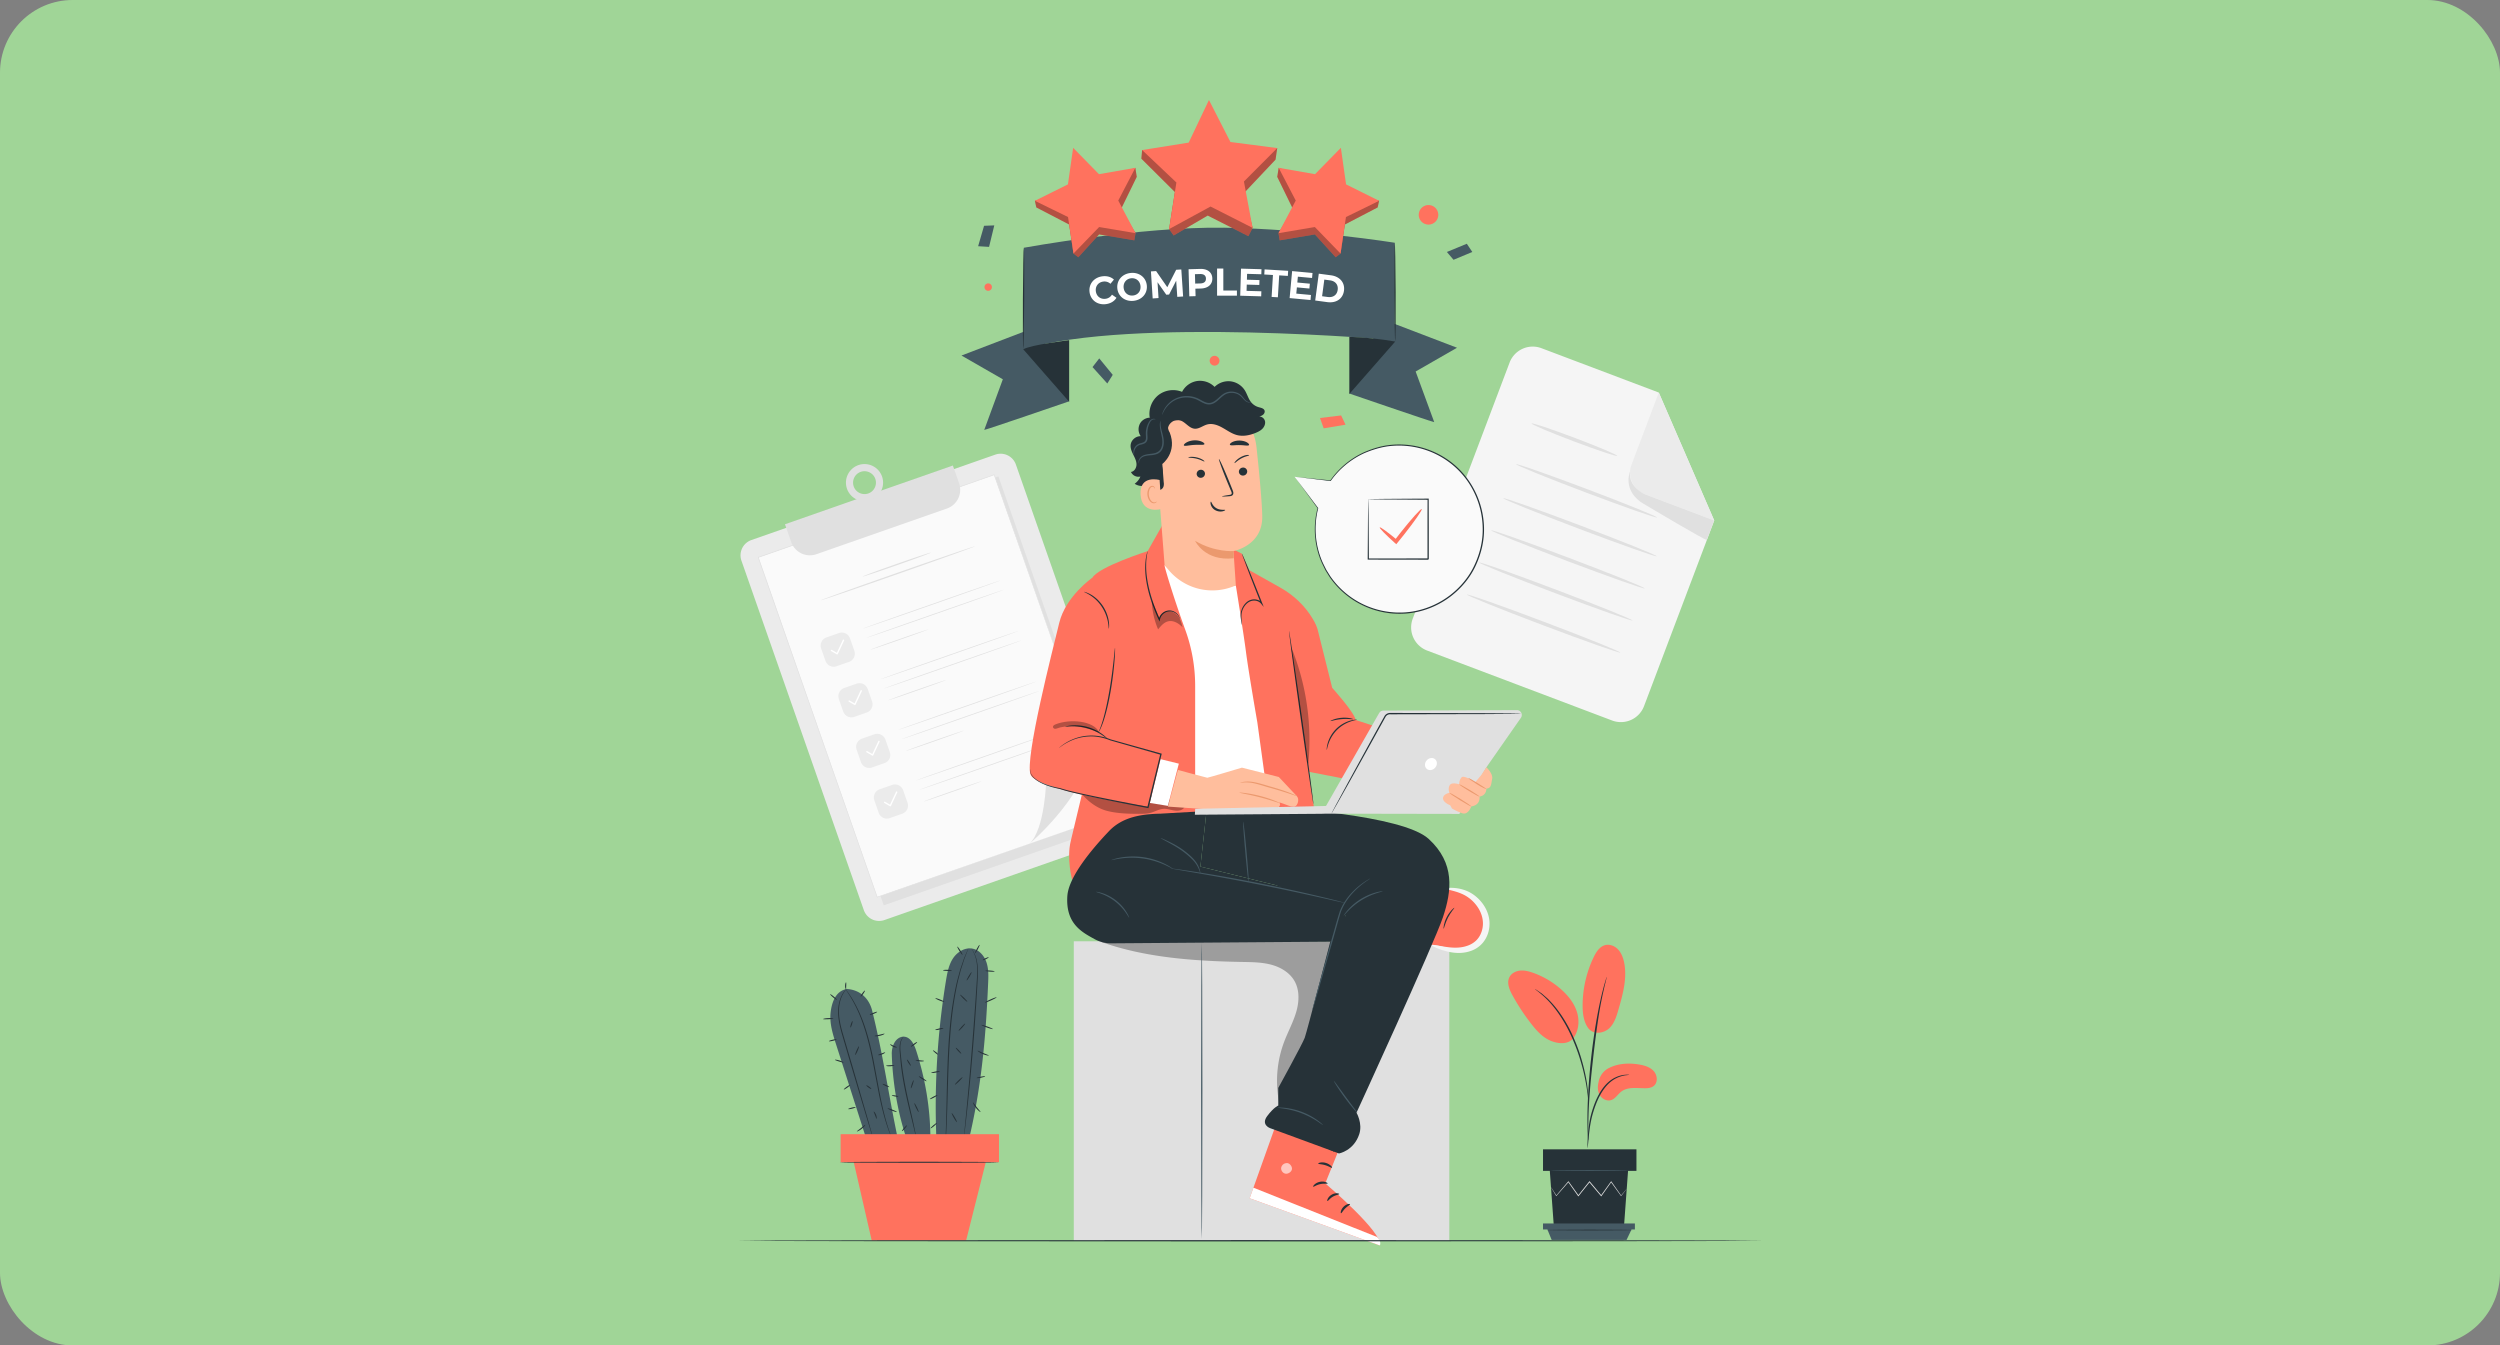 <svg width="275" height="148" viewBox="0 0 275 148" fill="none" xmlns="http://www.w3.org/2000/svg">
    <rect x="0" y="0" width="275" height="148" fill="#808080" stroke="none"/>
    <g clip-path="url(#ksaosb8qca)">
        <rect width="275" height="148" rx="8" fill="#A0D597"/>
        <g clip-path="url(#9o2pqanhhb)">
            <path d="m177.334 79.256-20.349-7.695a2.723 2.723 0 0 1-1.584-3.509l10.653-28.166a2.722 2.722 0 0 1 3.509-1.584l12.905 4.88 6.098 14.075-7.721 20.416a2.722 2.722 0 0 1-3.509 1.583h-.002z" fill="#F5F5F5"/>
            <path d="m182.468 43.182-2.997 7.927a2.53 2.53 0 0 0 1.472 3.263l7.622 2.885-6.097-14.075z" fill="#EBEBEB"/>
            <path d="M179.309 51.843s-.828 1.885 1.123 3.343c.072.056.151.104.229.151.929.554 7.04 4.198 7.096 4.047l.806-2.13-7.622-2.882s-1.878-.783-1.632-2.53zM177.885 50.141c-.039.1-2.177-.613-4.776-1.595-2.6-.982-4.676-1.864-4.637-1.964.039-.101 2.177.612 4.777 1.595 2.599.982 4.676 1.863 4.636 1.964zM182.269 56.921c-.039.1-3.54-1.128-7.818-2.745-4.278-1.617-7.717-3.014-7.678-3.114.039-.101 3.537 1.127 7.818 2.745 4.278 1.617 7.715 3.013 7.678 3.114zM182.25 61.191c-.04.101-3.851-1.245-8.515-3.008-4.665-1.765-8.414-3.276-8.375-3.377.039-.1 3.85 1.245 8.515 3.01 4.664 1.764 8.414 3.277 8.375 3.378v-.003zM180.916 64.723c-.04.1-3.851-1.246-8.515-3.008-4.665-1.763-8.414-3.277-8.375-3.378.039-.1 3.85 1.245 8.515 3.011 4.664 1.763 8.414 3.277 8.375 3.377v-.002zM179.581 68.254c-.04.1-3.851-1.245-8.515-3.008-4.665-1.766-8.414-3.277-8.375-3.378.039-.1 3.85 1.245 8.515 3.011 4.664 1.763 8.414 3.277 8.375 3.378v-.003zM178.246 71.785c-.039.101-3.851-1.245-8.515-3.008-4.665-1.763-8.414-3.276-8.375-3.377.039-.1 3.85 1.245 8.515 3.01 4.664 1.764 8.414 3.277 8.375 3.378v-.003z" fill="#E0E0E0"/>
            <path d="m109.48 50.01-26.83 9.396a1.78 1.78 0 0 0-1.091 2.268l13.461 38.439a1.78 1.78 0 0 0 2.268 1.091l26.829-9.395a1.78 1.78 0 0 0 1.092-2.268L111.747 51.1a1.779 1.779 0 0 0-2.267-1.09z" fill="#EBEBEB"/>
            <path d="M109.824 52.403 83.871 61.49l13.342 38.098 25.952-9.088-13.341-38.099z" fill="#E0E0E0"/>
            <path d="M109.363 52.22 83.41 61.31 96.498 98.68l25.952-9.089-13.087-37.372z" fill="#FAFAFA"/>
            <path d="M122.444 89.596c-.109-.314-5.378-15.315-13.12-37.36l.047.023c-7.871 2.757-16.677 5.843-25.947 9.089h-.003l.025-.05C88.337 75.335 92.89 88.3 96.525 98.67l-.042-.02 25.961-9.057c-.254.09-10.168 3.573-25.939 9.12l-.03.01-.012-.03-13.093-37.37-.014-.04.04-.014h.002c9.27-3.245 18.08-6.33 25.951-9.082l.036-.012.011.037 13.051 37.384h-.003z" fill="#E0E0E0"/>
            <path d="M113.241 92.819s5.778-4.874 6.78-9.95c0 0-1.603 2.515-4.942 2.974 0 0-.114 5.33-1.841 6.976h.003z" fill="#E0E0E0"/>
            <path d="m92.28 69.636-1.366.478a.957.957 0 0 0-.587 1.22l.478 1.365a.957.957 0 0 0 1.22.587l1.365-.478a.957.957 0 0 0 .587-1.22l-.478-1.365a.957.957 0 0 0-1.22-.587z" fill="#EBEBEB"/>
            <path d="M92.112 71.99a.068.068 0 0 1-.062-.006l-.626-.364a.078.078 0 0 1-.029-.106.078.078 0 0 1 .107-.028l.551.319.66-1.414a.076.076 0 0 1 .104-.036c.04.02.056.064.036.104l-.696 1.491a.082.082 0 0 1-.045.042v-.003z" fill="#fff"/>
            <path d="M110.032 63.855c.009.022-3.363 1.22-7.527 2.678-4.166 1.458-7.546 2.625-7.555 2.602-.008-.022 3.364-1.22 7.527-2.678 4.164-1.458 7.547-2.622 7.553-2.602h.002zM102.119 69.23s-.084.042-.244.104l-.677.252c-.574.207-1.366.49-2.241.797-.88.308-1.674.582-2.25.775l-.686.227c-.162.05-.252.078-.254.073 0-.006.084-.042.243-.104l.677-.252a257.255 257.255 0 0 1 4.494-1.572l.686-.227c.162-.05.252-.078.254-.073h-.002zM110.393 64.882c.008.022-3.364 1.22-7.527 2.678-4.167 1.458-7.547 2.624-7.555 2.602-.009-.022 3.363-1.22 7.527-2.678 4.163-1.458 7.546-2.622 7.552-2.602h.003z" fill="#E0E0E0"/>
            <path d="m94.228 75.204-1.365.478a.957.957 0 0 0-.587 1.22l.478 1.365a.957.957 0 0 0 1.22.587l1.365-.478a.957.957 0 0 0 .587-1.22l-.478-1.365a.957.957 0 0 0-1.22-.587z" fill="#EBEBEB"/>
            <path d="M94.063 77.558a.068.068 0 0 1-.062-.006l-.626-.364a.078.078 0 0 1-.028-.106c.022-.036.07-.05.106-.028l.551.319.66-1.413a.076.076 0 0 1 .104-.036c.04.02.056.064.037.103l-.697 1.492a.083.083 0 0 1-.045.041v-.002z" fill="#fff"/>
            <path d="M111.983 69.423c.008.023-3.364 1.22-7.527 2.678-4.167 1.458-7.547 2.625-7.556 2.603-.008-.023 3.364-1.22 7.528-2.678 4.163-1.458 7.546-2.622 7.552-2.603h.003zM104.069 74.799s-.084.041-.244.103l-.677.252c-.574.207-1.365.49-2.241.797-.879.308-1.674.582-2.25.776l-.686.226c-.162.05-.251.078-.254.073 0-.006.084-.042.243-.104l.677-.251a254.451 254.451 0 0 1 4.494-1.573l.686-.227a1.77 1.77 0 0 1 .255-.072h-.003zM112.343 70.45c.008.023-3.363 1.22-7.527 2.678-4.167 1.458-7.547 2.625-7.555 2.602-.009-.022 3.363-1.22 7.527-2.678 4.164-1.457 7.547-2.621 7.552-2.602h.003z" fill="#E0E0E0"/>
            <path d="m96.18 80.772-1.366.478a.957.957 0 0 0-.587 1.22l.479 1.365a.957.957 0 0 0 1.22.587l1.364-.478a.957.957 0 0 0 .587-1.22l-.478-1.365a.957.957 0 0 0-1.22-.587z" fill="#EBEBEB"/>
            <path d="M96.012 83.126a.068.068 0 0 1-.061-.006l-.627-.363a.078.078 0 0 1-.028-.107.078.078 0 0 1 .106-.028l.552.32.66-1.414a.077.077 0 0 1 .103-.036c.04.02.056.064.037.103l-.697 1.492a.082.082 0 0 1-.045.042v-.003z" fill="#fff"/>
            <path d="M113.932 74.992c.008.022-3.364 1.22-7.527 2.678-4.167 1.457-7.547 2.624-7.555 2.602-.009-.023 3.363-1.22 7.527-2.678 4.163-1.458 7.547-2.622 7.552-2.602h.003zM106.019 80.367s-.084.042-.244.103l-.677.252c-.573.207-1.365.49-2.241.798-.879.308-1.673.582-2.25.775l-.685.227c-.163.05-.252.078-.255.072 0-.005.084-.042.243-.103l.678-.252a246.674 246.674 0 0 1 4.494-1.573l.685-.226c.162-.05.252-.079.255-.073h-.003zM114.293 76.019c.009.022-3.363 1.22-7.527 2.677-4.166 1.458-7.547 2.625-7.555 2.603-.008-.023 3.363-1.22 7.527-2.678s7.547-2.622 7.552-2.602h.003z" fill="#E0E0E0"/>
            <path d="m98.129 86.343-1.365.478a.957.957 0 0 0-.587 1.22l.478 1.365a.957.957 0 0 0 1.22.586l1.365-.478a.957.957 0 0 0 .587-1.22l-.479-1.365a.957.957 0 0 0-1.22-.587z" fill="#EBEBEB"/>
            <path d="M97.96 88.695a.068.068 0 0 1-.061-.006l-.627-.364a.078.078 0 0 1-.028-.106.078.078 0 0 1 .106-.028l.552.319.66-1.413a.077.077 0 0 1 .104-.036c.039.019.056.064.036.103l-.697 1.491a.082.082 0 0 1-.044.042v-.002z" fill="#fff"/>
            <path d="M115.882 80.557c.008.023-3.363 1.22-7.527 2.678-4.167 1.458-7.547 2.625-7.555 2.603-.009-.023 3.363-1.22 7.527-2.678s7.547-2.622 7.552-2.603h.003zM107.969 85.936s-.084.041-.243.103l-.678.252c-.573.207-1.365.49-2.241.797-.879.308-1.673.582-2.25.776l-.685.226a1.78 1.78 0 0 1-.255.073c0-.006.084-.042.244-.104l.677-.251a246.674 246.674 0 0 1 4.494-1.573l.685-.227c.163-.05.252-.078.255-.072h-.003zM116.243 81.587c.009.022-3.363 1.22-7.527 2.678-4.166 1.458-7.546 2.625-7.555 2.602-.008-.022 3.364-1.22 7.527-2.678 4.164-1.457 7.547-2.621 7.553-2.602h.002zM86.348 57.671l.685 1.956a2.177 2.177 0 0 0 2.776 1.335l14.355-5.026a2.177 2.177 0 0 0 1.335-2.776l-.683-1.953-18.466 6.461-.002.003z" fill="#E0E0E0"/>
            <path d="M95.772 55.018a2.044 2.044 0 0 1-2.603-1.253 2.045 2.045 0 0 1 1.254-2.603 2.044 2.044 0 0 1 2.602 1.254 2.044 2.044 0 0 1-1.253 2.602zm-1.092-3.114a1.26 1.26 0 0 0-.772 1.603 1.26 1.26 0 0 0 1.604.773 1.26 1.26 0 0 0 .772-1.604 1.26 1.26 0 0 0-1.604-.772zM107.244 60.094c.014.037-3.772 1.397-8.453 3.036-4.681 1.64-8.487 2.938-8.5 2.902-.015-.036 3.771-1.396 8.452-3.036 4.682-1.64 8.487-2.938 8.501-2.902zM102.398 60.788c.014.037-1.654.655-3.721 1.38-2.068.725-3.756 1.281-3.77 1.245-.014-.036 1.654-.655 3.722-1.38 2.068-.724 3.755-1.281 3.769-1.245z" fill="#E0E0E0"/>
            <path d="M176.97 117.491c1.005-.518 2.188-.585 3.305-.4.599.098 1.225.277 1.631.727.409.451.484 1.243.017 1.629-.28.229-.669.266-1.03.26-.873-.011-1.841-.165-2.541.361-.397.299-.663.798-1.138.946-.465.145-.991-.132-1.237-.551-.246-.42-.255-.946-.14-1.419 0 0 .12-1.033 1.133-1.556v.003zM174.67 113.045c.616.878 1.808.587 2.362.05.554-.534.789-1.312 1.001-2.054.487-1.693.977-3.467.616-5.191-.109-.514-.302-1.029-.663-1.41-.361-.383-.918-.61-1.427-.476-.602.16-.977.75-1.248 1.31a12.366 12.366 0 0 0-1.223 5.308c-.003.856.098 1.752.579 2.457M172.98 114.304c.666-.792.795-1.948.498-2.938-.296-.994-.968-1.836-1.74-2.524a9.375 9.375 0 0 0-3.117-1.839c-.451-.159-.927-.282-1.402-.238-.476.045-.954.289-1.176.711-.327.627-.014 1.385.328 2.004a23.484 23.484 0 0 0 2.048 3.117c.613.792 1.315 1.572 2.253 1.928.937.355 1.905.316 2.403-.333" fill="#FF725E"/>
            <path d="M174.628 126.286s.031-.143.056-.4l.107-1.089c.05-.459.117-1.002.243-1.598.126-.593.325-1.234.579-1.883.263-.646.585-1.234.963-1.704.372-.473.809-.814 1.217-1.01a3.36 3.36 0 0 1 1.024-.319c.255-.025.398-.048.398-.059 0-.011-.143-.014-.403-.005a3.097 3.097 0 0 0-1.069.277c-.431.19-.893.537-1.285 1.021-.394.481-.727 1.08-.996 1.74-.26.664-.456 1.31-.576 1.914a13.683 13.683 0 0 0-.213 1.618c-.033.461-.047.836-.053 1.094-.006.257-.003.403.008.403z" fill="#263238"/>
            <path d="M174.701 125.446s.009-.064.012-.185v-.528c0-.459 0-1.125.022-1.945.042-1.643.182-3.408.456-5.899.258-2.342.604-5.067.971-6.839.078-.402.157-.766.232-1.082.07-.319.132-.594.191-.815.05-.21.092-.38.123-.515.025-.117.039-.181.033-.181a.807.807 0 0 0-.064.173c-.039.134-.092.302-.154.507a20.64 20.64 0 0 0-.218.808c-.084.316-.171.677-.258 1.08-.361 1.606-.747 3.851-1.021 6.347-.274 2.496-.397 4.768-.409 6.413-.008.823.009 1.489.028 1.948l.034.528a.786.786 0 0 0 .022.185z" fill="#263238"/>
            <path d="M174.712 121.064s.008-.196-.003-.554c-.02-.355-.07-.867-.168-1.497a19.928 19.928 0 0 0-.487-2.183c-.101-.369-.338-1.256-.912-2.582-.756-1.797-1.785-3.263-2.681-4.172-.21-.241-.442-.415-.629-.585-.098-.081-.182-.163-.269-.227a20.726 20.726 0 0 0-.243-.168c-.294-.201-.459-.308-.465-.296-.025.036.661.439 1.525 1.36.862.92 1.861 2.378 2.614 4.158.419.965.71 1.827.918 2.557.24.803.397 1.539.517 2.16.115.624.179 1.131.221 1.483.034.353.056.549.067.549l-.005-.003zM170.479 128.796l.436 6.016h7.731l.44-6.016h-8.607zM180.009 126.423h-10.278v2.373h10.278v-2.373z" fill="#263238"/>
            <path d="M169.731 134.582v.658H179.839v-.658h-10.108zM170.686 136.396l-.473-1.156h9.256l-.551 1.156h-8.232z" fill="#455A64"/>
            <path d="M178.94 130.763s-.011.019-.036.056c-.031.042-.07.092-.115.154l-.45.576-.02.025-.019-.028-1.106-1.53h.065l-1.089 1.541-.033.048-.04-.045-1.292-1.536h.075l-.07.089-1.155 1.447-.04.048-.036-.051-1.088-1.541h.064c-.537.615-.993 1.133-1.343 1.53l-.025.028-.017-.031-.42-.705-.109-.187a2.385 2.385 0 0 1-.034-.067s.017.019.045.058l.121.182.442.694h-.042c.344-.406.792-.932 1.32-1.55l.034-.039.031.042c.333.467.705.982 1.099 1.536h-.072c.366-.462.752-.949 1.153-1.452l.07-.09.036-.045.039.045c.453.54.887 1.061 1.287 1.539h-.073c.398-.551.767-1.069 1.1-1.53l.034-.045.031.045c.436.621.805 1.15 1.082 1.547h-.039c.199-.238.356-.425.468-.562l.125-.146a.192.192 0 0 1 .048-.048l-.006-.002z" fill="#E0E0E0"/>
            <path d="M179.192 128.757c0 .028-1.936.047-4.326.047-2.39 0-4.326-.022-4.326-.047 0-.026 1.936-.048 4.326-.048 2.39 0 4.326.022 4.326.048z" fill="#455A64"/>
            <path d="M179.584 135.304c0 .025-2.105.048-4.701.048-2.597 0-4.701-.023-4.701-.048s2.104-.047 4.701-.047c2.596 0 4.701.022 4.701.047zM103.336 116.109c-.022.025-.199-.079-.394-.238-.196-.157-.339-.305-.317-.333.023-.025.199.078.395.238.196.156.338.305.316.333z" fill="#263238"/>
            <path d="M108.697 108.097c.034-.749.053-1.516-.182-2.227-.235-.711-.783-1.365-1.519-1.516-.837-.174-1.696.355-2.166 1.068-.47.714-.63 1.584-.769 2.426a85.718 85.718 0 0 0-1.05 17.615l3.428.481c1.505-6.15 1.984-11.523 2.258-17.849v.002z" fill="#455A64"/>
            <path d="M106.52 104.325s-.003.02-.017.056l-.056.157-.229.593c-.048.129-.112.269-.162.428l-.165.518c-.059.188-.124.386-.193.596l-.177.68c-.257.949-.473 2.104-.663 3.392-.185 1.289-.308 2.717-.403 4.216-.176 3.003-.201 5.728-.28 7.698-.036.985-.07 1.783-.109 2.334-.017.266-.033.478-.042.632l-.014.165c-.003.037-.005.056-.008.056 0 0-.003-.019-.003-.056v-.165c.006-.156.011-.366.02-.635.022-.551.044-1.349.07-2.334.056-1.97.07-4.695.243-7.703.095-1.503.221-2.933.414-4.225.196-1.29.42-2.446.691-3.397l.185-.68c.07-.21.14-.409.201-.596.065-.185.124-.358.177-.518.053-.159.12-.297.173-.425.107-.247.19-.442.249-.585.028-.062.051-.109.067-.151a.272.272 0 0 1 .028-.051h.003zM106.837 104.328s.209.216.419.708c.216.49.35 1.268.314 2.216a266.717 266.717 0 0 1-.487 7.385 274.428 274.428 0 0 1-.68 7.368c-.101.94-.188 1.701-.252 2.227-.034.255-.059.456-.078.604l-.023.157a.302.302 0 0 1-.011.053v-.053l.011-.159c.014-.149.031-.353.056-.608l.216-2.233a451.341 451.341 0 0 0 1.164-14.746c.047-.943-.07-1.707-.272-2.197-.193-.492-.389-.719-.375-.727l-.002.005zM109.212 113.196c-.011.03-.302-.042-.649-.168-.347-.126-.619-.252-.608-.283.012-.031.303.045.65.168.347.126.618.252.607.283zM109.627 109.704c.014.03-.263.184-.619.344-.355.159-.655.263-.669.232-.014-.031.263-.185.619-.344.355-.16.655-.263.669-.232zM109.41 106.855c0 .034-.232.045-.512.025-.28-.019-.503-.061-.503-.095s.232-.045.512-.025c.279.019.503.061.503.095zM105.873 105.028c-.028.017-.179-.168-.335-.417-.157-.249-.261-.465-.233-.484.028-.017.179.168.336.417.157.249.26.464.232.484zM104.707 106.752c0 .033-.218.056-.487.05-.268-.006-.484-.036-.484-.073 0-.033.219-.056.487-.05.269.005.484.036.484.073zM103.867 110.199c-.013.031-.24-.031-.512-.14-.271-.109-.478-.224-.467-.255.014-.03.241.031.512.14.272.109.479.224.467.255zM103.778 113.101c.006.033-.187.1-.436.154-.249.053-.454.067-.462.033-.006-.033.187-.101.437-.154.249-.053.453-.067.461-.033zM103.383 117.844c.006.033-.201.098-.461.145-.263.048-.479.059-.484.025-.006-.033.201-.098.461-.145.261-.048.479-.059.484-.025zM103.12 120.463c.017.03-.156.151-.386.274-.229.12-.428.196-.442.165-.017-.031.157-.151.386-.274.23-.121.428-.196.442-.165zM105.258 123.434c-.028.017-.179-.19-.336-.464-.156-.274-.26-.509-.229-.526.028-.017.179.19.336.464.156.275.26.51.229.526zM105.877 118.495c.022.026-.143.227-.375.454-.23.226-.437.389-.462.366-.022-.025.143-.226.375-.453.23-.227.437-.389.462-.367z" fill="#263238"/>
            <path d="M105.74 115.904c-.025.023-.179-.103-.347-.285-.168-.182-.283-.344-.258-.369.025-.023.179.103.347.285.168.179.283.344.258.369zM106.165 112.591c.025.023-.115.222-.314.44-.198.221-.378.38-.403.358-.025-.022.115-.221.314-.439.198-.221.377-.381.403-.359zM106.402 110.191c-.022.025-.218-.129-.436-.342-.219-.213-.375-.406-.35-.431.022-.025.218.129.436.342.219.212.375.405.35.431zM106.873 106.942c.028.017-.07.235-.218.487-.152.252-.294.442-.325.422-.028-.017.07-.235.218-.487.151-.251.294-.442.325-.422zM107.754 103.931c.031.017-.056.235-.193.487s-.271.445-.302.428c-.031-.017.056-.235.193-.487s.272-.445.302-.428zM108.756 105.299c.014.031-.123.126-.305.216-.185.086-.344.134-.358.103-.014-.031.123-.126.305-.215.184-.087.344-.135.358-.104zM108.781 116.109c-.006.03-.316-.012-.672-.163-.352-.151-.599-.344-.582-.372.02-.031.288.115.63.26.341.146.629.241.621.275h.003zM108.37 118.4c.005.034-.199.101-.462.151-.26.051-.478.065-.484.031-.006-.033.199-.1.462-.151.26-.05.478-.064.484-.031zM107.869 122.326c-.02.026-.283-.154-.521-.459-.241-.302-.355-.598-.327-.612.031-.017.19.243.422.537.23.294.448.506.426.534zM102.36 124.123c-.023-.026.117-.182.31-.347.193-.165.37-.28.392-.255.023.025-.117.182-.31.347-.194.165-.37.28-.392.255z" fill="#263238"/>
            <path d="M100.775 115.552c-.224-.697-.641-1.509-1.374-1.52-.434-.005-.825.305-1.027.689a2.524 2.524 0 0 0-.277 1.262c.084 2.865.58 6.142 1.573 9.127h2.675c-.034-3.316-.557-6.399-1.567-9.555l-.003-.003zM95.937 111.167c-.375-1.497-1.489-2.303-2.784-2.378-1.184.207-1.643 1.371-1.783 2.563-.14 1.192.23 2.378.596 3.523l3.523 11.016c1.108-.12 2.22-.243 3.327-.364-1.052-4.919-1.66-9.48-2.88-14.36z" fill="#455A64"/>
            <path d="M99.404 114.032s-.11.121-.227.378c-.115.26-.17.674-.126 1.184.053.509.11 1.122.196 1.791.087.671.207 1.407.358 2.177.302 1.536.644 2.915.859 3.92.109.504.193.909.244 1.192.022.131.042.238.056.327.011.076.017.115.011.115-.006 0-.017-.036-.036-.109-.023-.087-.048-.193-.079-.322-.07-.299-.165-.697-.282-1.184-.238-.999-.594-2.375-.896-3.917a30.228 30.228 0 0 1-.35-2.185c-.042-.339-.07-.661-.098-.963-.025-.299-.056-.579-.072-.839-.037-.515.033-.946.168-1.209.134-.261.268-.358.268-.358l.006.002zM93.2 108.693s-.176.168-.403.541c-.224.366-.461.965-.506 1.74-.05.775.123 1.693.411 2.681l.949 3.218 1.704 5.856c.21.742.38 1.346.504 1.78.053.201.098.364.131.484a.804.804 0 0 1 .037.171c-.003 0-.026-.056-.062-.165-.04-.121-.09-.28-.154-.479-.132-.431-.316-1.03-.54-1.768l-1.738-5.846c-.333-1.141-.652-2.23-.94-3.223-.285-.991-.453-1.928-.389-2.717.056-.789.31-1.397.551-1.76.241-.37.443-.515.443-.515l.002.002z" fill="#263238"/>
            <path d="M98.089 125.172s-.031-.053-.076-.16c-.044-.106-.115-.263-.19-.467-.16-.408-.361-1.01-.574-1.768a36.276 36.276 0 0 1-.62-2.684c-.194-1.018-.407-2.138-.628-3.31a34.842 34.842 0 0 0-.789-3.271c-.3-.991-.632-1.861-.97-2.563a13.853 13.853 0 0 0-.899-1.618c-.115-.187-.218-.321-.28-.419a.893.893 0 0 1-.092-.152c.003 0 .042.045.112.135.067.092.179.224.3.406.254.358.587.901.934 1.606.35.705.694 1.575.999 2.568.308.994.568 2.105.8 3.28.218 1.175.428 2.294.618 3.313.196 1.016.392 1.928.594 2.683.198.756.389 1.36.534 1.775.067.207.132.366.168.475.04.109.056.168.053.168l.006.003zM92.025 114.326c.009.034-.173.107-.406.163-.232.056-.425.075-.433.042-.009-.034.173-.107.406-.163.232-.056.425-.075.433-.042zM91.673 112.054c0 .034-.255.048-.563.062-.308.011-.56.016-.565-.017-.006-.034.246-.095.56-.106.313-.014.568.027.565.061h.003zM92.047 109.981c-.022.025-.201-.093-.403-.263-.201-.171-.347-.331-.324-.356.022-.025.201.093.403.263.201.171.347.331.324.356zM93.064 108.058c.033.009.025.171.02.364-.007.196-.007.358-.04.364-.034.005-.09-.157-.081-.367.005-.21.07-.369.103-.361h-.002zM95.137 108.965c.028.019-.053.184-.182.366s-.254.317-.282.297c-.029-.02.053-.185.181-.367.13-.181.255-.316.283-.296zM96.486 111.304c.014.031-.16.132-.386.224-.227.092-.42.14-.431.109-.014-.031.16-.131.386-.224.227-.092.42-.14.43-.109zM97.3 113.711c.014.03-.216.159-.53.229-.313.073-.573.053-.576.02 0-.034.25-.07.549-.14.3-.067.54-.143.554-.112l.003.003zM93.55 113.028c-.034-.011-.008-.176.053-.372.062-.196.137-.344.168-.336.034.011.009.176-.053.372s-.137.344-.168.336zM94.074 116.047c-.03-.014.036-.238.151-.501.115-.263.232-.464.263-.45.03.014-.036.237-.151.501-.115.263-.232.464-.263.45zM92.78 116.875c-.013.031-.223-.025-.478-.106-.254-.081-.462-.154-.453-.188.005-.033.23-.011.49.07.26.082.456.191.442.221v.003zM93.528 119.338c.02.028-.123.162-.319.302-.196.14-.37.23-.389.202-.02-.028.123-.163.32-.303.195-.14.368-.229.388-.201zM94.124 121.795c.008.033-.168.103-.394.159-.227.056-.415.073-.423.039-.008-.033.168-.103.394-.159.227-.056.415-.073.423-.039zM97.367 115.762c.017.028-.134.148-.352.232-.219.084-.412.092-.417.059-.006-.034.165-.096.375-.174.21-.078.38-.145.397-.117h-.003zM97.832 119.584c-.014.031-.193-.022-.4-.12-.207-.098-.364-.202-.35-.233.014-.03.193.023.4.121.207.098.364.201.35.232zM98.648 122.318c-.01.031-.249-.031-.528-.143-.28-.109-.499-.224-.485-.255.012-.03.25.031.53.143.28.109.497.224.483.255zM94.256 124.459c-.017-.031.201-.177.453-.378.252-.199.448-.375.473-.353.025.023-.134.244-.397.448-.263.207-.515.311-.53.28v.003zM96.418 123.07c-.033.003-.08-.179-.165-.394-.08-.216-.17-.381-.142-.403.025-.02.168.126.257.358.09.23.084.434.05.437v.002zM95.845 119.78c-.02.028-.16-.039-.311-.148-.154-.11-.26-.221-.24-.249.019-.028.159.039.31.148.154.109.26.221.24.249zM100.884 114.628c.019.028-.115.163-.305.3-.188.14-.355.229-.378.201-.019-.028.115-.162.305-.299.188-.14.355-.23.378-.202zM101.642 116.705c.003.033-.21.078-.473.047-.263-.028-.461-.117-.453-.148.011-.034.216 0 .465.028.251.028.458.039.458.073h.003zM98.38 117.169c.008.034-.19.104-.445.12-.255.017-.46-.025-.457-.058 0-.034.205-.045.448-.062.244-.017.445-.031.454 0zM98.66 115.205c0 .034-.201.036-.42-.064-.218-.101-.344-.255-.321-.277.022-.026.173.075.372.165.198.092.372.14.37.173v.003zM101.922 118.932c-.017.028-.221-.067-.456-.216-.235-.148-.408-.288-.392-.319.017-.028.221.068.456.216.236.148.409.288.392.319z" fill="#263238"/>
            <path d="M109.889 124.761h-17.42v3.086h17.42v-3.086z" fill="#FF725E"/>
            <path d="m93.772 127.234 2.118 9.226h10.381l2.32-9.226h-14.82z" fill="#FF725E"/>
            <path d="M109.88 127.85c0 .033-3.928.061-8.775.061-4.846 0-8.775-.028-8.775-.061 0-.034 3.929-.062 8.775-.062 4.847 0 8.775.028 8.775.062zM100.193 117.236c-.028.017-.148-.12-.266-.31-.118-.191-.19-.359-.162-.375.028-.017.148.12.266.31.117.191.19.358.162.375zM100.199 119.721c-.031-.011.008-.221.092-.47.081-.249.177-.442.207-.431.031.011-.008.221-.092.47-.081.249-.176.442-.207.431zM101.05 122.329c-.031.014-.16-.193-.291-.464-.129-.272-.21-.504-.179-.518.031-.014.159.193.291.464.128.272.21.504.179.518zM99.21 124.428c-.024-.023.08-.185.233-.361.154-.176.3-.302.325-.28.025.022-.079.185-.233.361-.153.176-.299.302-.324.28zM98.825 120.617c-.005.033-.173.03-.375-.003-.201-.037-.358-.093-.352-.123.005-.034.173-.031.375.002.201.037.358.093.352.124z" fill="#263238"/>
            <path d="M159.425 103.542h-41.307v32.94h41.307v-32.94z" fill="#E0E0E0"/>
            <path d="M121.126 103.612c4.863 1.735 10.227 2.104 15.446 2.202 1.08.02 2.174.02 3.221.291 1.046.272 2.059.859 2.596 1.797.585 1.021.524 2.3.191 3.427-.333 1.128-.907 2.169-1.324 3.271a12.218 12.218 0 0 0-.652 6.092c.129.868.361 1.741.862 2.463.501.719 1.309 1.267 2.188 1.281 1.57.022 2.644-1.519 3.422-2.885 3.193-5.593 6.646-11.951 8.689-18.057l-34.642.115.003.003z" fill="#000" opacity=".3"/>
            <path d="M132.193 136.306c-.039 0-.073-7.3-.073-16.305 0-9.005.034-16.308.073-16.308.039 0 .073 7.301.073 16.308s-.034 16.305-.073 16.305z" fill="#455A64"/>
            <path d="M149.119 79.198c-.123-.82-2.577-3.537-2.577-3.537s-1.229-4.928-1.595-6.38c-.092-.364-.288-.775-.535-1.19-.856-1.452-2.112-2.63-3.584-3.458l-3.397-1.911-.814-1.808-8.163-4.194-2.213 3.906s-5.375 1.71-6.086 2.93c-.711 1.22.352 17.572.352 17.572s-2.249 9.436-2.725 11.39c-.473 1.952.154 4.28.154 4.28l4.004-5.025c1.245-1.562 3.976-2.278 5.938-2.25l16.764.073-.666-4.696 13.554 2.636s2.334-4.547 2.516-4.64c.185-.091-10.924-3.698-10.924-3.698h-.003z" fill="#FF725E"/>
            <path d="M128.105 62.16c-.118-.12.948 3.478 2.283 7.14a18.039 18.039 0 0 1 1.08 6.176V88.74l8.039-.546-1.2-8.736s-.98-5.636-1.254-7.78c-.252-1.96-1.113-7.283-1.113-7.283s-4.469 1.198-7.833-2.23l-.002-.006z" fill="#fff"/>
            <path d="M145.941 82.494s-.012-.073 0-.201a2.86 2.86 0 0 1 .106-.54c.123-.448.411-1.05.918-1.56a3.686 3.686 0 0 1 1.558-.923c.224-.064.412-.095.54-.106.129-.011.202-.008.202 0 .003.025-.283.056-.711.204a3.928 3.928 0 0 0-1.486.927 3.97 3.97 0 0 0-.923 1.488c-.149.431-.179.714-.204.711zM146.355 79.312c-.017-.03.509-.299 1.228-.355.717-.061 1.282.115 1.268.151-.009.045-.568-.064-1.257-.005-.688.053-1.222.251-1.239.21z" fill="#263238"/>
            <path d="m119.696 86.548-.697.792c.747.87 1.718 1.598 2.832 1.872 1.113.275 2.269.305 3.416.31.465 0 .935-.002 1.383-.13.453-.132.878-.39 1.351-.418.316-.02.627.067.938.135.31.067.638.112.94.014.302-.098.565-.378.545-.694a49.519 49.519 0 0 0-10.708-1.88z" fill="#000" opacity=".3"/>
            <path d="m142.641 87.564-1.973-2.096-4.057-1.027s-3.719 1.114-3.806 1.111c-.089-.003-3.235-.859-3.235-.859l-1.099 4.032 5.666.39 6.469-.26s.339-.314.138-.53c-.199-.215 1.082.364 1.234.37.148.005.445.123.643-.118.137-.165.322-.694.02-1.013z" fill="#FFBE9D"/>
            <path d="M140.747 88.325c-.008.02-.252-.058-.644-.184a28.596 28.596 0 0 0-1.544-.448 30.077 30.077 0 0 0-1.57-.353c-.406-.08-.655-.131-.652-.15 0-.02.26-.006.669.05.411.056.976.156 1.589.313s1.159.341 1.545.493c.386.15.618.263.61.28h-.003zM142.641 87.564c-.008.02-.347-.106-.901-.29a45.57 45.57 0 0 0-2.182-.656c-.856-.254-1.62-.509-2.2-.542-.576-.048-.929.064-.934.036 0-.008.081-.042.243-.081.16-.04.4-.067.697-.059.599.008 1.385.255 2.233.506.859.241 1.631.485 2.177.697.274.104.492.199.641.266.148.067.229.112.224.12l.002.003z" fill="#EB996E"/>
            <path d="M120.152 63.553s-2.924 2.034-3.635 4.961c-.71 2.93-3.794 14.887-3.162 16.677.633 1.791 12.931 3.546 12.931 3.546l1.458-6.148-6.246-1.71s.079-5.694.157-8.053c.078-2.359-1.503-9.273-1.503-9.273z" fill="#FF725E"/>
            <path d="m127.66 83.507 2.012.495-1.209 4.642-1.979-.319 1.176-4.818z" fill="#fff"/>
            <path d="M113.307 84.562s-.005.103.031.29c.039.185.16.454.428.698.535.498 1.556.912 2.849 1.144h.008c.591.196 1.265.35 1.987.515.722.162 1.497.327 2.314.492 1.637.336 3.448.686 5.364 1.047l-.084.053c.14-.57.286-1.172.434-1.785l.996-4.074.051.084-5.549-1.584h-.006c-.848-.35-1.69-.476-2.42-.425a5.367 5.367 0 0 0-1.827.428 6.14 6.14 0 0 0-1.05.582l-.254.184a.542.542 0 0 1-.09.06s.025-.029.078-.074c.056-.044.135-.114.247-.198a5.624 5.624 0 0 1 1.043-.613c.479-.21 1.1-.42 1.847-.462.742-.059 1.604.062 2.471.409h-.006c1.604.447 3.49.976 5.558 1.555l.064.02-.017.067a2099.3 2099.3 0 0 0-.99 4.074l-.437 1.786-.017.067-.067-.014c-1.919-.361-3.73-.72-5.364-1.06-.817-.171-1.592-.342-2.314-.507-.722-.168-1.391-.328-1.992-.532h.008c-1.31-.246-2.331-.677-2.871-1.2a1.372 1.372 0 0 1-.42-.733c-.028-.193 0-.294 0-.294h-.003z" fill="#263238"/>
            <path d="M121.834 81.29c-.017.02-.227-.173-.602-.425a5.892 5.892 0 0 0-1.586-.741 5.909 5.909 0 0 0-1.738-.227c-.451.011-.73.059-.733.036-.003-.014.268-.1.73-.137a5.079 5.079 0 0 1 3.389.988c.366.28.551.498.54.51v-.003z" fill="#263238"/>
            <path d="M122.654 71.273s.011.134.002.375c-.005.24-.025.59-.058 1.019-.07.859-.196 2.045-.423 3.34-.221 1.299-.504 2.46-.775 3.28-.07.204-.14.389-.199.548l-.179.404c-.114.212-.182.327-.19.324-.008-.005.042-.129.14-.347l.154-.408c.053-.163.114-.345.176-.552.246-.822.509-1.98.73-3.274.224-1.292.367-2.47.462-3.327l.106-1.013c.026-.24.042-.372.054-.372v.003zM129.784 68.1s-.028-.076-.098-.207a1.251 1.251 0 0 0-.42-.459 1.056 1.056 0 0 0-.909-.134 1.17 1.17 0 0 0-.767.87l-.039.199-.087-.185a20.092 20.092 0 0 1-.856-2.16c-.473-1.441-.677-2.82-.632-3.817 0-.249.033-.473.05-.669.034-.196.059-.363.09-.498.07-.268.114-.417.123-.414.036.006-.165.596-.16 1.584-.017.982.199 2.342.669 3.769.257.786.551 1.517.837 2.149l-.126.014c.103-.49.484-.834.864-.949.392-.12.762.006.988.174.235.168.356.37.414.506a.87.87 0 0 1 .054.165c.008.04.011.06.005.06v.002zM136.606 68.73s-.028-.118-.064-.334c-.031-.215-.101-.531-.059-.937a1.96 1.96 0 0 1 .674-1.24c.213-.176.504-.293.814-.29.305 0 .638.117.857.383l-.123.07c-.084-.216-.174-.44-.266-.669a213.046 213.046 0 0 1-1.315-3.383l-.384-1.03c-.087-.243-.131-.38-.123-.386.008-.003.07.126.176.364l.426 1.016c.355.859.834 2.048 1.357 3.369.089.23.179.453.263.668l.171.431-.294-.36c-.182-.225-.473-.334-.745-.336a1.155 1.155 0 0 0-.733.254c-.4.32-.596.78-.657 1.153-.053.383 0 .702.017.918.019.218.022.338.014.338h-.006zM141.796 69.424c.039-.006.671 4.247 1.413 9.5.741 5.254 1.307 9.516 1.268 9.522-.04.005-.672-4.248-1.414-9.503-.738-5.252-1.306-9.517-1.267-9.522v.002z" fill="#263238"/>
            <path d="M126.694 66.071a8.76 8.76 0 0 0 .697 3.16c.305-.375.644-.776 1.105-.885.58-.137 1.162.218 1.581.652-.089-.434-.235-.864-.503-1.206-.269-.344-.68-.59-1.108-.579-.429.011-.857.327-.935.761l-.803-1.883" fill="#000" opacity=".3"/>
            <path d="M121.971 69.147c-.028 0-.017-.294-.104-.75a4.599 4.599 0 0 0-.68-1.665 4.269 4.269 0 0 0-1.281-1.26c-.392-.249-.669-.344-.661-.369.003-.008.073.009.202.05.064.02.14.048.226.087.087.04.185.081.289.143.21.112.442.283.68.49.232.215.464.475.668.778.406.61.602 1.256.661 1.729.031.235.039.428.028.562-.009.132-.017.205-.025.205h-.003z" fill="#263238"/>
            <path d="M138.212 49.176a5.995 5.995 0 0 0-6.117-5.356l-.311.008c-3.341.283-4.969 3.277-4.594 6.61l.917 11.721.389.476a6.272 6.272 0 0 0 7.446 1.755l-.257-3.773s3.204-.581 3.162-3.8c-.02-1.555-.325-4.75-.633-7.641h-.002z" fill="#FFBE9D"/>
            <path d="M135.707 60.615s-2.051.176-4.248-1.125c0 0 1.052 2.289 4.253 1.917l-.005-.792z" fill="#EB996E"/>
            <path d="M137.193 51.837a.46.46 0 0 1-.431.475.44.44 0 0 1-.484-.402.46.46 0 0 1 .431-.476.44.44 0 0 1 .484.403zM137.397 50.088c-.036.056-.4.095-.836.33-.437.232-.697.529-.759.523-.027 0-.002-.08.11-.212.112-.129.319-.31.59-.456.271-.146.526-.213.683-.227.159-.014.229.014.212.04v.002zM132.548 52.08a.461.461 0 0 1-.431.476.44.44 0 0 1-.484-.403.46.46 0 0 1 .43-.476.44.44 0 0 1 .485.403zM132.478 50.765c-.064.014-.364-.187-.842-.308-.479-.12-.868-.09-.912-.131-.023-.02.05-.056.221-.07a2.37 2.37 0 0 1 .741.07c.3.075.532.19.661.28.128.09.162.154.131.16zM134.417 54.607c-.003-.028.302-.09.8-.165.126-.017.244-.045.263-.132.028-.092-.028-.226-.095-.372-.126-.302-.26-.618-.397-.951-.554-1.354-.957-2.47-.904-2.493.056-.023.548 1.057 1.102 2.415.135.333.261.652.384.957.05.142.137.302.078.492a.322.322 0 0 1-.201.19c-.082.028-.152.031-.213.037-.501.039-.812.05-.814.022h-.003zM132.486 48.854c-.056.132-.546.045-1.128.087-.585.03-1.06.176-1.13.053-.031-.059.056-.182.252-.302.193-.12.498-.23.847-.252.35-.023.666.05.873.145.21.096.311.207.286.269zM137.386 48.963c-.106.115-.534 0-1.044 0-.512-.014-.943.084-1.043-.03-.045-.057.022-.171.209-.278.185-.109.496-.198.848-.193.35.006.658.104.834.218.182.115.241.23.196.283zM139.149 46.33c-.062-.291-.35-.54-.644-.495.157-.056.319-.115.445-.227s.204-.29.151-.448c-.081-.249-.4-.299-.652-.372a1.638 1.638 0 0 1-.839-.56c-.305-.386-.423-.89-.689-1.303a2.175 2.175 0 0 0-1.57-.98 2.171 2.171 0 0 0-1.746.613 2.267 2.267 0 0 0-1.93-.646 2.264 2.264 0 0 0-1.648 1.192 2.65 2.65 0 0 0-2.62.37 2.655 2.655 0 0 0-.937 2.473l2.004 1.228c.033-.618.724-1.11 1.32-.94.605.173.991.876 1.62.923.49.037.904-.341 1.38-.467.574-.154 1.181.075 1.698.37.518.29 1.011.654 1.587.8.677.17 1.396.022 2.043-.244.277-.112.551-.252.755-.467.204-.216.333-.523.274-.817l-.002-.003z" fill="#263238"/>
            <path d="m128.823 46.23 9.178-.054c-.302-.624-.825-1.116-1.39-1.522-1.217-.87-2.698-1.394-4.195-1.38-1.497.014-4.491 1.923-5.546 2.983-.845.851-.82 1.565-.82 1.565-.103 1.191.599 2.526.896 3.685.154.599.467 2.412.467 2.412.507-.017.683-.423.591-.92l-.149-1.96s1.685-1.27.809-3.48c-.137-.174-.437-.983.159-1.332v.002z" fill="#263238"/>
            <path d="M127.713 50.913c-.468-1.625-.896-3.366-.401-4.983l-.271-.011-.115.084a1.316 1.316 0 0 0-1.446.461 1.326 1.326 0 0 0 .002 1.52c-.542-.025-1.066.428-1.113.97-.034.376.128.737.296 1.072.168.336.347.686.35 1.061 0 .375-.238.783-.61.828a.91.91 0 0 0 1.038.504c-.129.319-.35.596-.629.795.598.405 1.418.268 2.067-.048.387-.187.764-.456.921-.853.174-.443.042-.94-.089-1.397v-.002z" fill="#263238"/>
            <path d="M127.562 52.805c-.056-.022-2.228-.596-2.102 1.6.126 2.197 2.306 1.618 2.306 1.554 0-.065-.207-3.154-.207-3.154h.003z" fill="#FFBE9D"/>
            <path d="M127.243 55.161s-.037.028-.101.062a.376.376 0 0 1-.285.022c-.238-.073-.454-.428-.487-.825a1.282 1.282 0 0 1 .075-.554c.059-.165.154-.283.272-.311a.194.194 0 0 1 .232.092c.034.06.022.104.034.107.005.005.044-.04.022-.129a.235.235 0 0 0-.095-.132.306.306 0 0 0-.216-.044c-.167.022-.313.187-.38.364-.078.179-.118.394-.098.62.039.443.291.843.613.919a.415.415 0 0 0 .347-.079c.064-.059.072-.109.067-.112z" fill="#EB996E"/>
            <path d="M125.281 50.983s-.061-.083-.039-.254c.02-.168.143-.411.412-.574.265-.162.632-.201 1.007-.243.369-.04.792-.146 1.002-.51.212-.355.218-.789.17-1.152-.053-.37-.151-.706-.198-.994-.118-.582-.006-.954.014-.943.025.003-.04.361.103.918.062.28.171.607.235.996.053.384.062.848-.182 1.265a1.082 1.082 0 0 1-.523.442 2.268 2.268 0 0 1-.607.134c-.383.034-.722.062-.965.194a.788.788 0 0 0-.403.478c-.04.148-.009.24-.026.243zM124.75 50.026s-.048-.061-.068-.198a.97.97 0 0 1 .109-.566.998.998 0 0 1 .261-.313 1.1 1.1 0 0 1 .422-.196c.149-.044.305-.08.417-.17.112-.09.162-.236.165-.403.006-.168-.019-.345-.014-.52 0-.174.023-.342.056-.499a2.36 2.36 0 0 1 .316-.786c.132-.213.345-.316.487-.31.146 0 .207.066.199.072-.006.014-.073-.025-.196-.006-.123.014-.28.11-.389.308a2.547 2.547 0 0 0-.305 1.223c0 .162.025.333.02.526 0 .188-.07.406-.232.526-.16.12-.333.151-.479.193a.907.907 0 0 0-.621.42c-.232.394-.115.705-.146.705l-.002-.006zM137.61 44.231s-.165.12-.453-.017c-.14-.061-.28-.195-.414-.352-.135-.16-.289-.33-.51-.453-.428-.244-1.124-.308-1.656.109-.272.196-.512.473-.828.702a1.453 1.453 0 0 1-.552.255 1.194 1.194 0 0 1-.626-.06c-.398-.142-.708-.385-1.05-.508a2.76 2.76 0 0 0-1.032-.185c-.677 0-1.265.257-1.665.574a3.023 3.023 0 0 0-.787.92c-.137.255-.187.412-.201.406-.006 0 0-.042.022-.118.02-.075.059-.184.121-.319a2.86 2.86 0 0 1 .769-.985 2.805 2.805 0 0 1 1.738-.635c.355-.008.73.048 1.094.188.369.134.688.377 1.047.503.179.065.36.087.537.054.176-.034.336-.12.484-.224.296-.21.543-.487.834-.694.288-.216.641-.322.959-.32.322 0 .616.093.851.23.238.137.4.333.523.495.129.163.247.289.373.356.251.143.425.059.422.075v.003z" fill="#455A64"/>
            <path d="M133.197 55.184c.07-.017.148.453.607.719.459.266.949.128.966.196.011.028-.096.109-.308.15a1.186 1.186 0 0 1-.8-.137 1.024 1.024 0 0 1-.479-.607c-.05-.193-.017-.319.014-.322z" fill="#263238"/>
            <path d="M162.156 98.903c-.831-.742-1.981-1.086-3.092-1.022l-1.891 6.011c1.385.061 2.767.775 4.105.408 1.074-.294 1.889-1.304 2.037-2.406.148-1.103-.33-2.25-1.161-2.992h.002z" fill="#FF725E"/>
            <path d="M159.097 97.741c.003-.047.205-.086.574-.08.364.01.907.05 1.547.29.644.238 1.344.725 1.884 1.464.271.369.498.808.629 1.304.135.492.157 1.043.048 1.575a3.17 3.17 0 0 1-.689 1.435 3.01 3.01 0 0 1-1.22.846c-.881.33-1.729.277-2.378.153a7.532 7.532 0 0 1-1.483-.458c-.333-.143-.507-.249-.493-.297.014-.048.219-.034.574.025.355.056.859.165 1.475.221.61.056 1.348.037 2.054-.266.349-.151.674-.375.926-.682.254-.308.433-.7.52-1.122.182-.854-.078-1.707-.512-2.351a4.05 4.05 0 0 0-1.542-1.377c-.54-.268-1.038-.389-1.379-.481-.344-.09-.54-.148-.535-.199z" fill="#F5F5F5"/>
            <path d="m141.575 120.284-4.113 11.525L151.775 137c.411-1.396-5.997-6.827-5.997-6.827l2.938-7.276-7.141-2.611v-.002z" fill="#FF725E"/>
            <path d="M141.575 127.945a.622.622 0 0 0-.647.521c-.036.302.207.615.51.643.305.031.677-.249.68-.554.002-.305-.303-.655-.605-.613" fill="#fff" opacity=".6"/>
            <path d="m137.462 131.81.414-1.164 13.596 5.422s.538.51.303.932l-14.313-5.19z" fill="#fff"/>
            <path d="M146.035 130.184c-.028.07-.389-.026-.814.072-.428.09-.716.328-.769.277-.059-.036.196-.416.713-.528.515-.118.91.12.87.179zM147.312 131.348c-.008.072-.355.084-.7.291-.349.198-.526.498-.596.47-.07-.014.031-.44.465-.691.431-.258.853-.137.831-.07zM147.513 133.455c-.07-.009-.039-.392.28-.711.316-.319.7-.353.708-.283.02.073-.268.202-.526.465-.263.257-.389.545-.462.529zM146.52 128.449c-.054.053-.339-.16-.742-.277-.403-.126-.758-.104-.772-.177-.023-.064.372-.215.848-.07.475.14.722.482.668.524h-.002zM146.796 126.627c-.008.028-.302-.028-.716-.263a3.595 3.595 0 0 1-.999-.87c-.05-.067-.112-.137-.154-.246-.05-.101-.028-.302.104-.384a.397.397 0 0 1 .363-.047c.107.033.185.087.255.134.146.095.277.204.389.314.229.223.395.461.504.674.221.428.238.73.21.736-.04.011-.124-.266-.37-.644a2.886 2.886 0 0 0-.876-.87c-.137-.095-.265-.143-.33-.09-.022.02-.028.031-.014.087.017.053.065.115.115.182.098.129.199.246.299.353.205.215.414.386.596.517.37.263.633.381.616.417h.008z" fill="#263238"/>
            <path d="M146.668 126.694c-.028 0-.076-.299.062-.761a2.436 2.436 0 0 1 .724-1.119c.135-.112.305-.263.588-.196.143.045.221.199.227.308.011.115-.009.201-.023.288a1.77 1.77 0 0 1-.173.484 1.793 1.793 0 0 1-.574.63c-.414.268-.736.246-.733.221-.011-.045.283-.09.624-.369.168-.138.347-.336.47-.591.062-.129.112-.268.137-.42.034-.159.02-.305-.042-.307-.07-.028-.232.044-.336.142a2.567 2.567 0 0 0-.716.991c-.171.414-.193.702-.235.699zM127.708 89.5c-2.172.05-4.231.359-5.725 1.931-1.984 2.088-4.436 5.065-4.575 7.127-.208 3.084 1.65 4.002 3.01 4.752a3.782 3.782 0 0 0 1.973.456l25.094-.191.789-4.25-16.229-4.001.674-6.109-5.009.283-.002.002z" fill="#263238"/>
            <path d="m132.714 89.218 7.893-.364s13.636.759 16.546 3.425c2.91 2.667 2.546 5.697 1.575 8.605-.971 2.907-9.513 21.512-9.513 21.512s.693 1.184.302 2.365c-.605 1.827-2.228 2.121-2.228 2.121l-7.588-2.79s-1.03-.364-.303-1.332c.728-.971 1.212-1.15 1.212-1.15v-1.939s2.667-4.849 2.91-5.515c.244-.666 2.798-10.533 2.798-10.533l1.699-2.918s-4.105-1.931-7.664-3.33l-8.311-2.049.674-6.108h-.002z" fill="#263238"/>
            <path d="M145.518 123.745c-.014.02-.254-.171-.666-.437a9.271 9.271 0 0 0-1.698-.861 9.204 9.204 0 0 0-1.844-.484c-.484-.076-.789-.093-.787-.115 0-.017.308-.037.801.014a7.568 7.568 0 0 1 3.59 1.363c.403.291.618.509.607.52h-.003zM149.309 122.41c-.014.011-.184-.162-.442-.464a24.468 24.468 0 0 1-1.827-2.482c-.21-.333-.327-.549-.313-.56.016-.011.165.182.397.501l.904 1.242.918 1.234c.235.317.375.515.361.529h.002zM152.091 98.04c.005.023-.28.085-.719.23a7.771 7.771 0 0 0-1.635.767c-.598.375-1.082.8-1.404 1.13-.325.33-.504.56-.524.546-.014-.008.138-.26.448-.616a6.404 6.404 0 0 1 1.405-1.186 6.507 6.507 0 0 1 1.682-.742c.456-.123.747-.148.75-.131l-.003.003z" fill="#455A64"/>
            <path d="M144.329 111.215s.006-.059.031-.166l.117-.461.454-1.693c.403-1.444.948-3.406 1.553-5.571.316-1.086.585-2.124.89-3.062.352-.931.912-1.648 1.429-2.18a8.286 8.286 0 0 1 1.358-1.119c.176-.112.313-.196.408-.246a.627.627 0 0 1 .148-.073c.006.011-.19.129-.526.367-.335.24-.808.607-1.315 1.142-.501.531-1.041 1.245-1.377 2.154-.291.926-.562 1.973-.875 3.056-.622 2.163-1.181 4.119-1.595 5.56l-.498 1.682c-.059.184-.107.335-.143.456a.701.701 0 0 1-.059.156v-.002zM137.348 97.002c-.04.003-.207-1.471-.37-3.296-.165-1.824-.266-3.307-.226-3.31.039-.003.207 1.472.369 3.296.165 1.825.266 3.305.227 3.31zM124.207 100.945c-.022.011-.143-.226-.392-.579a5.725 5.725 0 0 0-1.147-1.203 5.734 5.734 0 0 0-1.447-.82c-.4-.154-.66-.216-.655-.24 0-.015.275.008.692.142.417.131.971.392 1.502.803.529.414.915.89 1.142 1.262.229.372.319.63.305.635zM129.045 95.587c-.014.022-.35-.193-.929-.456a8.92 8.92 0 0 0-2.376-.694 8.861 8.861 0 0 0-2.476 0c-.63.09-1.013.201-1.019.176-.003-.008.09-.045.26-.1a5.59 5.59 0 0 1 .742-.18 8.049 8.049 0 0 1 2.513-.042 7.94 7.94 0 0 1 2.398.747c.288.146.512.277.66.38.148.102.23.16.224.169h.003z" fill="#455A64"/>
            <path d="M147.947 99.322s-.07-.005-.196-.033l-.557-.12c-.498-.112-1.194-.27-2.045-.46a278.72 278.72 0 0 0-6.766-1.43c-2.65-.523-5.056-.954-6.803-1.256l-2.065-.355c-.232-.042-.419-.076-.562-.1-.129-.026-.196-.04-.193-.046.003-.005.07 0 .199.017.142.02.33.042.565.073.489.067 1.2.17 2.073.308 1.749.274 4.161.688 6.814 1.214 2.65.526 5.039 1.06 6.76 1.472.862.207 1.556.378 2.035.504.226.061.411.109.551.148.126.036.19.056.19.062v.002z" fill="#455A64"/>
            <path d="M132.039 96.048c-.028.009-.086-.332-.347-.803a3.425 3.425 0 0 0-.573-.741 9.471 9.471 0 0 0-.879-.761c-.655-.501-1.321-.856-1.796-1.117-.482-.257-.778-.417-.767-.436.008-.017.322.109.814.344.49.238 1.173.582 1.839 1.094.33.257.635.515.887.78.254.264.445.54.568.787.123.249.19.465.224.613.033.15.042.235.033.238l-.003.002z" fill="#455A64"/>
            <path d="M159.99 99.843c.034.03-.386.456-.713 1.099-.333.641-.434 1.232-.479 1.223-.036 0 0-.621.347-1.287.342-.671.823-1.063.845-1.032v-.003z" fill="#263238"/>
            <path d="m142.028 71.167 1.797 12.653.089.202a27.118 27.118 0 0 0-1.886-12.855z" fill="#000" opacity=".3"/>
            <path d="m151.702 78.44-5.84 10.215-14.391.314-.036.652 13.935-.104.442-.014 14.715.028 2.975-5.129 3.8-5.445a.538.538 0 0 0-.442-.845l-14.688.056a.532.532 0 0 0-.464.271h-.006z" fill="#E0E0E0"/>
            <path d="M163.5 84.4s.755.693.638 1.281c-.121.588-.079 1.027-.638 1.066 0 0 .039.756-.756.876 0 0 .171.923-.904 1.083 0 0-.33.988-1.007.747a6.09 6.09 0 0 1-1.114-.518l-.198-.358s-.997-.375-.75-.937c.148-.342.666-.431.666-.431s-.216-.501.064-.876c.238-.322 1.018-.056 1.018-.056s-.044-.414.247-.761c.266-.314 1.502.54 1.502.54l.677-.806.56-.85h-.005z" fill="#FFBE9D"/>
            <path d="M161.84 88.706c-.023.033-.577-.275-1.243-.686-.666-.414-1.186-.775-1.164-.808.023-.034.577.27 1.243.685.663.414 1.186.775 1.164.809zM162.744 87.623c-.019.034-.537-.238-1.152-.61-.616-.372-1.097-.7-1.078-.733.02-.034.538.238 1.153.61.616.372 1.097.7 1.077.733zM161.513 85.597c.022-.042.484.202 1.021.543.538.344.971.61.96.638-.02.047-.501-.17-1.038-.515-.54-.341-.96-.635-.946-.666h.003z" fill="#EB996E"/>
            <path d="M167.299 78.498s-.025.005-.07.008c-.056 0-.123.006-.207.009-.193.002-.459.008-.795.014-.702.005-1.698.014-2.921.022l-9.64.022h-.702a.583.583 0 0 0-.535.252l-.655 1.181-1.239 2.239-2.107 3.786-1.433 2.546c-.168.291-.299.52-.394.688l-.107.177c-.025.039-.039.058-.039.058s.008-.022.028-.064c.025-.05.056-.11.092-.185l.373-.702c.335-.618.808-1.491 1.39-2.569l2.082-3.803c.392-.716.806-1.466 1.234-2.244l.658-1.189a.727.727 0 0 1 .654-.319h.703l9.64.023c1.225.008 2.219.016 2.921.022l.795.014.207.008c.047 0 .07.006.07.009l-.003-.003z" fill="#263238"/>
            <path d="M156.946 83.633c-.26.288-.266.705-.014.934.252.227.669.18.926-.109.261-.288.266-.705.014-.934-.251-.227-.668-.18-.929.109h.003z" fill="#fff"/>
            <path d="M116.095 79.685c-.126.05-.266.134-.269.268 0 .11.101.196.207.218.107.023.493-.137.599-.159 1.514-.333 2.759-.014 4.2.551l.048-.047c-.577-1.215-3.157-1.489-4.785-.831z" fill="#000" opacity=".3"/>
            <path d="M194.058 136.482c0 .04-25.312.073-56.526.073-31.214 0-56.532-.033-56.532-.073 0-.039 25.307-.072 56.532-.072 31.225 0 56.526.033 56.526.072z" fill="#263238"/>
            <path d="M108.266 47.29c.048.047 9.34-3.145 9.34-3.145l-3.573-8.199-8.271 3.162 4.55 2.614-2.046 5.568z" fill="#455A64"/>
            <path d="M112.626 38.417V27.252s12.819-2.342 22.053-2.205 18.745 1.654 18.745 1.654v10.717s-28.945-2.586-40.798.999z" fill="#455A64"/>
            <path d="m112.559 38.425 5.048 5.767v-6.774s-4.223.506-5.048 1.007z" fill="#263238"/>
            <path d="M112.626 27.252c.039 0 .058 2.502.039 5.588-.02 3.086-.067 5.588-.106 5.588-.04 0-.059-2.502-.04-5.588.02-3.087.068-5.585.107-5.585v-.003z" fill="#263238"/>
            <path d="M157.766 46.434c-.047.047-9.34-3.145-9.34-3.145l3.573-8.2 8.272 3.163-4.55 2.613 2.045 5.569z" fill="#455A64"/>
            <path d="m153.474 37.569-5.048 5.767v-6.285c1.681.056 3.366.23 5.048.518z" fill="#263238"/>
            <path d="M153.423 26.7c.039 0 .084 2.432.098 5.435.014 3.002-.006 5.434-.047 5.434-.04 0-.084-2.432-.098-5.434-.014-3 .005-5.434.047-5.434z" fill="#263238"/>
            <path d="M119.853 32.146c-.123-.89.473-1.623 1.391-1.749.509-.07.962.056 1.287.356l-.383.464a.962.962 0 0 0-.79-.243c-.551.075-.889.517-.814 1.077.078.557.523.89 1.077.814a.946.946 0 0 0 .694-.453l.496.344c-.233.38-.633.624-1.148.697-.915.126-1.687-.414-1.81-1.307zM122.906 31.726c-.089-.881.529-1.603 1.464-1.7.931-.096 1.69.48 1.779 1.365.093.884-.531 1.603-1.463 1.701-.938.095-1.69-.484-1.78-1.366zm2.549-.263c-.059-.562-.495-.906-1.024-.853-.529.053-.887.481-.831 1.044.059.562.495.906 1.024.853.529-.053.887-.481.831-1.044zM129.501 32.658l-.12-1.785-.781 1.525-.31.02-.963-1.377.112 1.746-.646.042-.19-2.975.568-.036 1.231 1.777.976-1.92.566-.036.198 2.974-.646.042.005.003zM133.355 30.624c.019.663-.468 1.091-1.265 1.114l-.599.016.023.823-.689.02-.084-2.98 1.29-.037c.795-.022 1.307.378 1.324 1.044zm-.7.02c-.008-.328-.226-.512-.649-.501l-.562.017.028 1.035.562-.017c.423-.011.63-.21.618-.532l.003-.002zM133.878 29.541h.688v2.418h1.495v.562h-2.183v-2.98zM138.749 32.042l-.017.555-2.308-.068.087-2.98 2.252.065-.017.554-1.567-.045-.019.646 1.382.04-.017.537-1.382-.04-.02.689 1.623.047h.003zM140.023 30.249l-.952-.056.034-.56 2.591.157-.034.56-.951-.06-.145 2.413-.689-.042.146-2.412zM144.206 32.451l-.05.551-2.298-.212.275-2.97 2.244.208-.051.551-1.561-.145-.059.643 1.377.129-.05.534-1.377-.128-.064.685 1.614.151v.003zM145.067 30.104l1.341.179c.965.128 1.55.8 1.43 1.692-.121.896-.859 1.388-1.825 1.26l-1.34-.18.394-2.951zm.988 2.566c.588.078 1.016-.222 1.091-.787.076-.565-.26-.968-.847-1.044l-.624-.083-.244 1.83.624.084z" fill="#fff"/>
            <path d="m159.156 27.717.733.859 2.065-.86-.604-.903-2.194.904z" fill="#455A64"/>
            <path d="M158.211 23.631a1.075 1.075 0 1 1-2.15-.001 1.075 1.075 0 0 1 2.15.001zM134.14 39.656a.538.538 0 1 1-1.075 0 .538.538 0 0 1 1.075 0zM109.11 31.58a.407.407 0 0 1-.408.41.407.407 0 0 1-.409-.41c0-.226.182-.408.409-.408.226 0 .408.182.408.409z" fill="#FF725E"/>
            <path d="m107.594 27.084 1.203.073.574-2.364-1.125.044-.652 2.247z" fill="#455A64"/>
            <path d="m145.201 45.98.406 1.136 2.401-.4-.484-1.018-2.323.282z" fill="#FF725E"/>
            <path d="m120.918 39.424-.741.954 1.626 1.808.598-.952-1.483-1.81z" fill="#455A64"/>
            <path d="m118.045 17.075 2.841 2.899 4.001-1.514.157.993-1.732 3.548 1.597 2.647-.134.79-3.87-.652-2.289 2.512-.534-.408-.476-3.193-3.61-1.88-.159-.728 3.635-.996.573-4.018z" fill="#FF725E"/>
            <path d="m118.045 17.075 2.841 2.899 4.001-1.514.157.993-1.732 3.548 1.597 2.647-.134.79-3.87-.652-2.289 2.512-.534-.408-.476-3.193-3.61-1.88-.159-.728 3.635-.996.573-4.018z" fill="#000" opacity=".3"/>
            <path d="m118.045 16.26 2.841 2.9 4.001-.7-1.878 3.601 1.9 3.587-4.004-.674-2.823 2.916-.599-4.016-3.646-1.785 3.635-1.807.573-4.021zM147.496 17.075l-2.843 2.899-3.998-1.514-.16.993 1.732 3.548-1.595 2.647.132.79 3.87-.652 2.289 2.512.537-.408.473-3.193 3.609-1.88.16-.728-3.635-.996-.571-4.018z" fill="#FF725E"/>
            <path d="m147.496 17.075-2.843 2.899-3.998-1.514-.16.993 1.732 3.548-1.595 2.647.132.79 3.87-.652 2.289 2.512.537-.408.473-3.193 3.609-1.88.16-.728-3.635-.996-.571-4.018z" fill="#000" opacity=".3"/>
            <path d="m147.496 16.26-2.843 2.9-3.999-.7 1.878 3.601-1.9 3.587 4.001-.674 2.826 2.916.596-4.016 3.647-1.785-3.635-1.807-.571-4.021zM132.677 11.99l2.364 4.62 5.454-.322-.185 1.27-3.464 3.67.94 3.838-.464.913-4.475-2.267-3.746 2.191-.501-.702.638-4.077-3.688-3.669.084-.948 4.815.17 2.228-4.686z" fill="#FF725E"/>
            <path d="m132.677 11.99 2.364 4.62 5.454-.322-.185 1.27-3.464 3.67.94 3.838-.464.913-4.475-2.267-3.746 2.191-.501-.702.638-4.077-3.688-3.669.084-.948 4.815.17 2.228-4.686z" fill="#000" opacity=".3"/>
            <path d="m132.985 11 2.364 4.62 5.146.669-3.663 3.676.954 5.102-4.628-2.348L128.6 25.2l.803-5.126-3.769-3.568 5.123-.82L132.985 11z" fill="#FF725E"/>
            <path d="m142.406 52.444 3.951.437a9.218 9.218 0 0 1 3.909-3.174c4.693-2.02 10.133.149 12.153 4.841 2.02 4.693-.148 10.133-4.841 12.153-4.693 2.02-10.132-.148-12.153-4.841a9.22 9.22 0 0 1-.459-5.966v.006l-2.563-3.453.003-.003z" fill="#FAFAFA"/>
            <path d="m142.406 52.444 2.588 3.433h-.058c.008-.02.03-.025.05-.014a.037.037 0 0 1 .017.043 9.2 9.2 0 0 0 .061 4.776c.132.45.291.912.512 1.36.112.224.219.453.342.68l.414.663a9.226 9.226 0 0 0 5.636 3.783c1.222.266 2.546.3 3.85.017a9.327 9.327 0 0 0 3.685-1.707c1.103-.85 2.06-1.964 2.672-3.28.633-1.334.971-2.795.918-4.222a9.34 9.34 0 0 0-1.035-4.007 9.009 9.009 0 0 0-2.502-3.016 9.302 9.302 0 0 0-3.276-1.623 9.34 9.34 0 0 0-3.341-.269c-1.067.112-2.032.431-2.897.8a9.218 9.218 0 0 0-3.657 3.036c-.008.012-.019.017-.033.014-2.502-.296-3.705-.442-3.949-.47.244.026 1.45.146 3.957.4l-.034.014a9.237 9.237 0 0 1 3.672-3.089c.87-.38 1.849-.708 2.927-.822a9.394 9.394 0 0 1 3.385.263 9.44 9.44 0 0 1 3.327 1.636 9.183 9.183 0 0 1 2.544 3.056 9.443 9.443 0 0 1 1.058 4.069c.053 1.45-.289 2.932-.929 4.29-.624 1.337-1.595 2.467-2.717 3.332a9.404 9.404 0 0 1-3.744 1.73 9.242 9.242 0 0 1-3.909-.026 9.382 9.382 0 0 1-3.344-1.466 9.376 9.376 0 0 1-2.359-2.384l-.417-.672c-.123-.23-.23-.462-.341-.688a8.448 8.448 0 0 1-.513-1.377 9.25 9.25 0 0 1-.033-4.824l.067.028v.006c-.011.016-.034.025-.05.014-.006 0-.009-.006-.012-.012l-2.529-3.475h-.003z" fill="#263238"/>
            <path d="M150.512 54.912s.006.045.009.129c0 .092.005.21.008.358.003.322.009.775.017 1.346.008 1.161.02 2.795.031 4.754l-.065-.064c1.917-.003 4.175-.006 6.585-.012l-.073.073v-3.478c0-1.105.005-2.149.008-3.106l.065.064c-1.959-.014-3.593-.025-4.755-.03-.57-.009-1.021-.012-1.345-.017a32.365 32.365 0 0 1-.359-.009.545.545 0 0 1-.128-.008s.036-.006.114-.008c.09 0 .205-.006.347-.009.319-.003.767-.008 1.332-.017 1.17-.008 2.821-.02 4.794-.03h.061v.064c0 .957.006 2 .009 3.106v3.478l-.073.073c-2.409-.003-4.668-.006-6.584-.011h-.065v-.065l.034-4.793a142.607 142.607 0 0 1 .025-1.679.42.42 0 0 1 .008-.115v.006z" fill="#263238"/>
            <path d="M156.389 56c.095.076-.792 1.352-1.979 2.85-.238.298-.467.584-.682.844l-.14.17-.157-.142c-1.03-.926-1.727-1.637-1.662-1.71.064-.072.867.515 1.933 1.397l-.299.028c.204-.269.428-.56.666-.86 1.186-1.496 2.227-2.652 2.322-2.576h-.002z" fill="#FF725E"/>
        </g>
    </g>
    <defs>
        <clipPath id="ksaosb8qca">
            <path fill="#fff" d="M0 0h275v148H0z"/>
        </clipPath>
        <clipPath id="9o2pqanhhb">
            <path fill="#fff" transform="translate(81 11)" d="M0 0h113.058v126H0z"/>
        </clipPath>
    </defs>
</svg>
